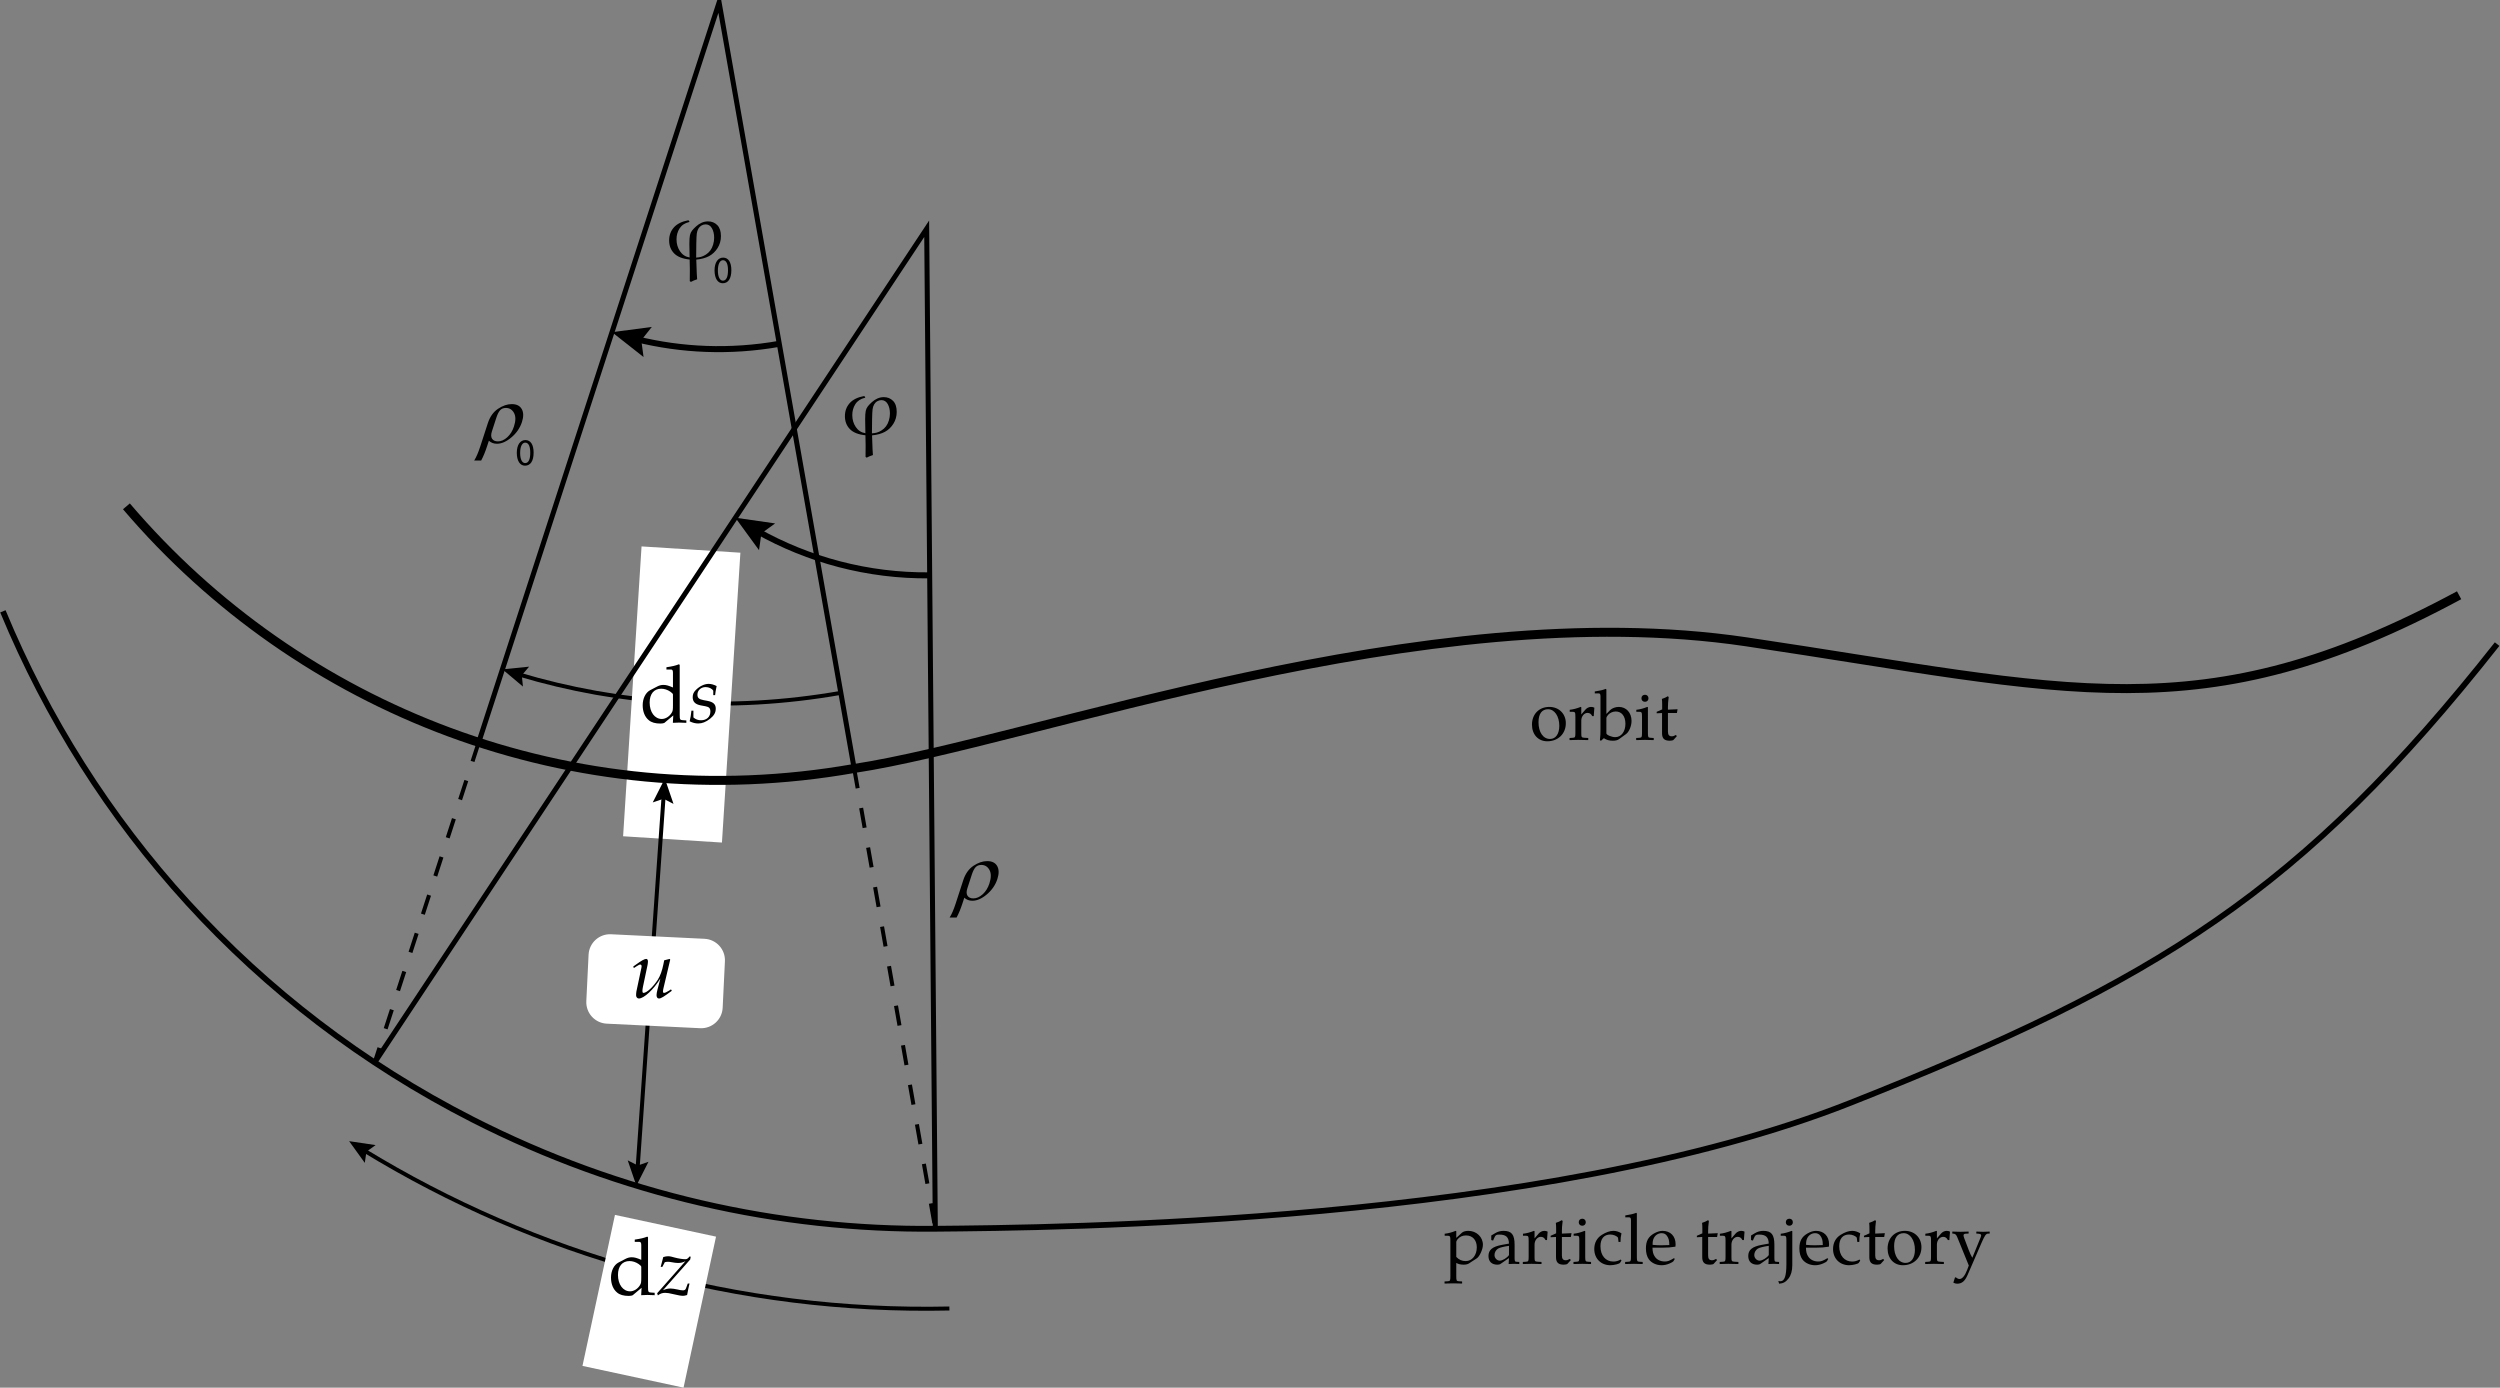 <?xml version="1.0" encoding="UTF-8"?>
<svg xmlns="http://www.w3.org/2000/svg" xmlns:xlink="http://www.w3.org/1999/xlink" width="1245.238pt" height="691.18pt" viewBox="0 0 1245.238 691.18" version="1.1">
<rect x="0" y="0" width="1245.238" height="691.18" fill="#808080" stroke="none"/>
<defs>
<g>
<symbol overflow="visible" id="glyph0-0">
<path style="stroke:none;" d=""/>
</symbol>
<symbol overflow="visible" id="glyph0-1">
<path style="stroke:none;" d="M 19.391 -9.484 C 19.391 -13.375 16.172 -16.422 12.109 -16.422 C 10.812 -16.422 9.562 -16.062 9 -15.547 L 6.125 -12.922 L 6.125 -16.281 L 5.812 -16.422 C 4.031 -15.688 2.203 -15.188 0.344 -14.984 L 0.344 -14 L 1.641 -14 C 3.047 -14 3.188 -13.75 3.188 -11.438 L 3.188 6.156 C 3.188 8.359 3.078 8.609 1.891 8.688 L 0.281 8.781 L 0.281 9.828 C 1.75 9.766 3.188 9.734 4.656 9.734 C 6.125 9.734 7.562 9.766 9.031 9.828 L 9.031 8.781 L 7.422 8.688 C 6.234 8.609 6.125 8.359 6.125 6.156 L 6.125 -0.453 C 7.172 0.172 8.297 0.422 9.875 0.422 C 10.891 0.422 11.797 0.203 12.359 -0.141 L 16.344 -2.734 C 17.75 -3.641 19.391 -7.25 19.391 -9.484 Z M 16.344 -8.188 C 16.344 -4.266 14 -1.359 10.844 -1.359 C 8.922 -1.359 7.484 -2 6.125 -3.438 L 6.125 -10.703 C 6.125 -11.203 6.297 -11.578 6.75 -12.188 C 7.766 -13.469 9.203 -14.141 10.953 -14.141 C 14.25 -14.141 16.344 -11.828 16.344 -8.188 Z M 16.344 -8.188 "/>
</symbol>
<symbol overflow="visible" id="glyph0-2">
<path style="stroke:none;" d="M 16.484 0.109 L 16.484 -0.938 L 15.125 -1.016 C 14.281 -1.047 14.141 -1.328 14.141 -3.047 L 14.141 -9.453 C 14.141 -14.562 12.672 -16.422 8.609 -16.422 C 7.109 -16.422 5.703 -16.031 4.375 -15.219 L 2.516 -14.109 L 2.516 -11.828 L 3.438 -11.578 L 3.891 -12.672 C 4.578 -14.312 4.969 -14.562 6.578 -14.562 C 9.875 -14.562 11.234 -13.266 11.344 -10.078 L 7.875 -9.453 C 3.109 -8.578 1.125 -6.938 1.125 -3.891 C 1.125 -1.156 2.766 0.422 5.531 0.422 C 6.156 0.422 6.75 0.312 7 0.141 L 11.344 -2.875 L 11.172 0.109 C 12.078 0.031 12.984 0 13.891 0 C 14.766 0 15.609 0.031 16.484 0.109 Z M 11.344 -4.344 C 10.328 -2.906 8.125 -1.578 6.75 -1.578 C 5.359 -1.578 4.125 -2.875 4.125 -4.375 C 4.125 -5.672 4.828 -6.891 5.875 -7.562 C 6.75 -8.078 8.688 -8.578 11.344 -8.953 Z M 11.344 -4.344 "/>
</symbol>
<symbol overflow="visible" id="glyph0-3">
<path style="stroke:none;" d="M 13.094 -16.031 C 12.703 -16.281 12.078 -16.422 11.438 -16.422 C 10.391 -16.422 9.281 -15.859 8.547 -14.984 L 6.578 -12.672 L 6.578 -16.281 L 6.266 -16.422 C 4.484 -15.688 2.656 -15.188 0.812 -14.984 L 0.812 -14 L 2.094 -14 C 3.5 -14 3.641 -13.75 3.641 -11.438 L 3.641 -3.562 C 3.641 -1.359 3.531 -1.125 2.344 -1.047 L 0.734 -0.938 L 0.734 0.109 C 2.172 0.031 3.609 0 5.047 0 C 6.719 0 8.359 0.031 10.047 0.109 L 10.047 -0.938 L 8.219 -1.047 C 6.656 -1.156 6.578 -1.266 6.578 -3.562 L 6.578 -9.594 C 6.578 -11.688 7.984 -13.438 9.688 -13.438 C 10.75 -13.438 11.484 -12.953 12.047 -11.828 L 12.781 -11.828 Z M 13.094 -16.031 "/>
</symbol>
<symbol overflow="visible" id="glyph0-4">
<path style="stroke:none;" d="M 11.172 -15.266 L 6.375 -15.047 L 6.375 -16.375 C 6.375 -17.844 6.469 -19.109 6.75 -21.344 L 6.328 -21.734 C 5.5 -21.203 4.438 -20.75 3.359 -20.406 C 3.469 -19.359 3.5 -18.688 3.5 -17.641 L 3.5 -15.188 L 0.766 -13.969 L 0.766 -13.234 L 3.438 -13.375 L 3.438 -3.297 C 3.438 -0.703 4.578 0.422 7.281 0.422 C 8.078 0.422 8.922 0.25 9.141 0 L 10.812 -1.859 L 10.359 -2.453 C 9.484 -1.953 8.953 -1.781 8.297 -1.781 C 6.938 -1.781 6.375 -2.484 6.375 -4.203 L 6.375 -13.375 L 10.844 -13.375 Z M 11.172 -15.266 "/>
</symbol>
<symbol overflow="visible" id="glyph0-5">
<path style="stroke:none;" d="M 9.484 0.109 L 9.484 -0.938 L 7.875 -1.047 C 6.688 -1.125 6.578 -1.359 6.578 -3.562 L 6.578 -16.281 L 6.266 -16.422 C 4.484 -15.688 2.656 -15.188 0.812 -14.984 L 0.812 -14 L 2.094 -14 C 3.5 -14 3.641 -13.75 3.641 -11.438 L 3.641 -3.562 C 3.641 -1.359 3.531 -1.125 2.344 -1.047 L 0.734 -0.938 L 0.734 0.109 C 2.203 0.031 3.641 0 5.109 0 C 6.578 0 8.016 0.031 9.484 0.109 Z M 6.859 -20.719 C 6.859 -21.734 6.156 -22.469 5.141 -22.469 C 4.062 -22.469 3.359 -21.766 3.359 -20.719 C 3.359 -19.672 4.062 -18.969 5.109 -18.969 C 6.156 -18.969 6.859 -19.672 6.859 -20.719 Z M 6.859 -20.719 "/>
</symbol>
<symbol overflow="visible" id="glyph0-6">
<path style="stroke:none;" d="M 14.453 -1.609 L 14.109 -2.141 C 12.812 -1.438 11.688 -1.125 10.438 -1.125 C 6.547 -1.125 3.984 -4.125 3.984 -8.75 C 3.984 -12.5 5.734 -14.594 8.891 -14.594 C 10.438 -14.594 12.109 -13.891 12.734 -13.016 L 12.984 -10.891 L 13.969 -10.891 C 13.969 -12.5 14.141 -13.938 14.453 -15.188 C 13.062 -16.031 11.828 -16.422 10.391 -16.422 C 8.719 -16.422 6.75 -15.75 4.656 -14.422 C 2.203 -12.875 0.906 -10.438 0.906 -7.344 C 0.906 -2.625 4.234 0.703 8.922 0.703 C 10.75 0.703 13.375 0.031 13.719 -0.484 Z M 14.453 -1.609 "/>
</symbol>
<symbol overflow="visible" id="glyph0-7">
<path style="stroke:none;" d="M 9.484 0.109 L 9.484 -0.938 L 7.875 -1.047 C 6.688 -1.125 6.578 -1.359 6.578 -3.562 L 6.578 -25.125 L 6.266 -25.406 C 4.719 -24.812 3.562 -24.531 0.812 -24.109 L 0.812 -23.141 L 2.766 -23.141 C 3.391 -23.141 3.641 -22.75 3.641 -21.703 L 3.641 -3.562 C 3.641 -1.359 3.531 -1.125 2.344 -1.047 L 0.734 -0.938 L 0.734 0.109 C 2.203 0.031 3.641 0 5.109 0 C 6.578 0 8.016 0.031 9.484 0.109 Z M 9.484 0.109 "/>
</symbol>
<symbol overflow="visible" id="glyph0-8">
<path style="stroke:none;" d="M 15.688 -9.766 C 15.688 -13.797 13.094 -16.422 9.172 -16.422 C 7.875 -16.422 6.375 -15.953 4.938 -15.125 C 2.062 -13.469 0.906 -11.312 0.906 -7.672 C 0.906 -5.453 1.406 -3.562 2.375 -2.234 C 3.75 -0.391 6.125 0.703 8.75 0.703 C 10.047 0.703 11.344 0.422 12.781 -0.203 C 13.719 -0.594 14.453 -1.047 14.594 -1.266 L 15.297 -2.453 L 14.844 -2.797 C 12.594 -1.469 11.797 -1.156 10.297 -1.156 C 8.016 -1.156 6.125 -2.172 5.141 -3.891 C 4.484 -5.047 4.234 -6.016 4.172 -8.047 L 9.281 -8.047 C 11.688 -8.047 13.188 -8.156 15.609 -8.547 C 15.641 -9.031 15.688 -9.344 15.688 -9.766 Z M 12.562 -9.344 L 8.641 -9.234 C 7.031 -9.234 6.125 -9.281 4.234 -9.453 C 4.234 -11.094 4.375 -11.859 4.828 -12.781 C 5.562 -14.312 7.062 -15.266 8.75 -15.266 C 9.906 -15.266 10.812 -14.812 11.438 -13.859 C 12.219 -12.703 12.562 -11.688 12.562 -9.344 Z M 12.562 -9.344 "/>
</symbol>
<symbol overflow="visible" id="glyph0-9">
<path style="stroke:none;" d=""/>
</symbol>
<symbol overflow="visible" id="glyph0-10">
<path style="stroke:none;" d="M 5.562 0.672 L 5.562 -16.281 L 5.25 -16.422 C 3.469 -15.688 1.641 -15.188 -0.203 -14.984 L -0.203 -14 L 1.078 -14 C 2.484 -14 2.625 -13.75 2.625 -11.438 L 2.625 0.25 C 2.625 6.062 1.688 8.688 -0.344 8.688 C -0.625 8.688 -1.078 8.641 -1.406 8.578 L -0.984 9.906 C 1.047 9.766 2.375 9.031 3.703 7.281 C 4.938 5.672 5.562 3.438 5.562 0.672 Z M 5.844 -20.719 C 5.844 -21.734 5.141 -22.469 4.125 -22.469 C 3.047 -22.469 2.344 -21.766 2.344 -20.719 C 2.344 -19.672 3.047 -18.969 4.094 -18.969 C 5.141 -18.969 5.844 -19.672 5.844 -20.719 Z M 5.844 -20.719 "/>
</symbol>
<symbol overflow="visible" id="glyph0-11">
<path style="stroke:none;" d="M 17.984 -8.297 C 17.984 -13.016 14.562 -16.422 9.766 -16.422 C 4.656 -16.422 1.125 -12.812 1.125 -7.594 C 1.125 -2.656 4.234 0.703 8.75 0.703 C 14.141 0.703 17.984 -3.047 17.984 -8.297 Z M 14.734 -7 C 14.734 -2.969 12.953 -0.453 10.109 -0.453 C 6.688 -0.453 4.375 -3.812 4.375 -8.781 C 4.375 -12.984 6.062 -15.266 9.141 -15.266 C 12.359 -15.266 14.734 -11.766 14.734 -7 Z M 14.734 -7 "/>
</symbol>
<symbol overflow="visible" id="glyph0-12">
<path style="stroke:none;" d="M 19.047 -15.078 L 19.047 -16.062 C 17.922 -16 16.828 -15.953 15.719 -15.953 C 14.594 -15.953 13.516 -16 12.391 -16.062 L 12.391 -15.078 L 13.297 -15.016 C 14.766 -14.906 15.078 -14.484 14.562 -13.234 L 10.391 -3.016 C 9.625 -4.344 9.281 -5.141 8.609 -6.859 L 6.375 -12.734 C 5.781 -14.281 5.844 -14.938 7.203 -15.016 L 8.547 -15.078 L 8.547 -16.062 C 7.172 -16 5.844 -15.953 4.484 -15.953 C 3.109 -15.953 1.781 -16 0.422 -16.062 L 0.422 -15.078 L 1.047 -15.016 C 1.922 -14.906 2.375 -14.531 2.875 -13.297 L 8.641 0.844 L 7.844 2.969 C 6.719 5.922 5.359 7.562 4.031 7.562 C 3.469 7.562 2.828 7.281 2.234 6.75 L 1.781 6.75 L 0.938 9.375 C 1.609 9.734 2.172 9.906 2.828 9.906 C 5.188 9.906 6.688 8.641 8.016 5.594 L 15.125 -10.781 C 16.516 -13.969 17.188 -14.938 18.062 -15.016 Z M 19.047 -15.078 "/>
</symbol>
<symbol overflow="visible" id="glyph1-0">
<path style="stroke:none;" d=""/>
</symbol>
<symbol overflow="visible" id="glyph1-1">
<path style="stroke:none;" d="M 17.984 -8.297 C 17.984 -13.016 14.562 -16.422 9.766 -16.422 C 4.656 -16.422 1.125 -12.812 1.125 -7.594 C 1.125 -2.656 4.234 0.703 8.75 0.703 C 14.141 0.703 17.984 -3.047 17.984 -8.297 Z M 14.734 -7 C 14.734 -2.969 12.953 -0.453 10.109 -0.453 C 6.688 -0.453 4.375 -3.812 4.375 -8.781 C 4.375 -12.984 6.062 -15.266 9.141 -15.266 C 12.359 -15.266 14.734 -11.766 14.734 -7 Z M 14.734 -7 "/>
</symbol>
<symbol overflow="visible" id="glyph1-2">
<path style="stroke:none;" d="M 13.094 -16.031 C 12.703 -16.281 12.078 -16.422 11.438 -16.422 C 10.391 -16.422 9.281 -15.859 8.547 -14.984 L 6.578 -12.672 L 6.578 -16.281 L 6.266 -16.422 C 4.484 -15.688 2.656 -15.188 0.812 -14.984 L 0.812 -14 L 2.094 -14 C 3.5 -14 3.641 -13.75 3.641 -11.438 L 3.641 -3.562 C 3.641 -1.359 3.531 -1.125 2.344 -1.047 L 0.734 -0.938 L 0.734 0.109 C 2.172 0.031 3.609 0 5.047 0 C 6.719 0 8.359 0.031 10.047 0.109 L 10.047 -0.938 L 8.219 -1.047 C 6.656 -1.156 6.578 -1.266 6.578 -3.562 L 6.578 -9.594 C 6.578 -11.688 7.984 -13.438 9.688 -13.438 C 10.75 -13.438 11.484 -12.953 12.047 -11.828 L 12.781 -11.828 Z M 13.094 -16.031 "/>
</symbol>
<symbol overflow="visible" id="glyph1-3">
<path style="stroke:none;" d="M 17.781 -9.453 C 17.781 -13.516 15.156 -16.422 11.438 -16.422 C 9.797 -16.422 8.078 -15.781 7.172 -14.875 L 5.25 -12.922 L 5.25 -25.125 L 4.938 -25.406 C 3.391 -24.812 2.234 -24.531 -0.531 -24.109 L -0.531 -23.141 L 1.438 -23.141 C 2.062 -23.141 2.312 -22.75 2.312 -21.703 L 2.312 -5.359 C 2.312 -3.188 2.281 -2.234 2.031 0.203 L 2.594 0.422 L 3.984 -0.844 C 5.391 0.062 6.656 0.422 8.5 0.422 C 9.875 0.422 10.781 0.172 11.516 -0.344 L 15.016 -2.875 C 16.562 -3.984 17.781 -6.891 17.781 -9.453 Z M 14.734 -8.016 C 14.734 -4.094 12.641 -1.359 9.656 -1.359 C 7.844 -1.359 5.25 -2.484 5.25 -3.25 L 5.25 -10.781 C 5.25 -11.266 5.594 -11.906 6.156 -12.531 C 7.141 -13.547 8.5 -14.141 9.938 -14.141 C 12.875 -14.141 14.734 -11.766 14.734 -8.016 Z M 14.734 -8.016 "/>
</symbol>
<symbol overflow="visible" id="glyph1-4">
<path style="stroke:none;" d="M 9.484 0.109 L 9.484 -0.938 L 7.875 -1.047 C 6.688 -1.125 6.578 -1.359 6.578 -3.562 L 6.578 -16.281 L 6.266 -16.422 C 4.484 -15.688 2.656 -15.188 0.812 -14.984 L 0.812 -14 L 2.094 -14 C 3.5 -14 3.641 -13.75 3.641 -11.438 L 3.641 -3.562 C 3.641 -1.359 3.531 -1.125 2.344 -1.047 L 0.734 -0.938 L 0.734 0.109 C 2.203 0.031 3.641 0 5.109 0 C 6.578 0 8.016 0.031 9.484 0.109 Z M 6.859 -20.719 C 6.859 -21.734 6.156 -22.469 5.141 -22.469 C 4.062 -22.469 3.359 -21.766 3.359 -20.719 C 3.359 -19.672 4.062 -18.969 5.109 -18.969 C 6.156 -18.969 6.859 -19.672 6.859 -20.719 Z M 6.859 -20.719 "/>
</symbol>
<symbol overflow="visible" id="glyph1-5">
<path style="stroke:none;" d="M 11.172 -15.266 L 6.375 -15.047 L 6.375 -16.375 C 6.375 -17.844 6.469 -19.109 6.75 -21.344 L 6.328 -21.734 C 5.5 -21.203 4.438 -20.75 3.359 -20.406 C 3.469 -19.359 3.5 -18.688 3.5 -17.641 L 3.5 -15.188 L 0.766 -13.969 L 0.766 -13.234 L 3.438 -13.375 L 3.438 -3.297 C 3.438 -0.703 4.578 0.422 7.281 0.422 C 8.078 0.422 8.922 0.25 9.141 0 L 10.812 -1.859 L 10.359 -2.453 C 9.484 -1.953 8.953 -1.781 8.297 -1.781 C 6.938 -1.781 6.375 -2.484 6.375 -4.203 L 6.375 -13.375 L 10.844 -13.375 Z M 11.172 -15.266 "/>
</symbol>
<symbol overflow="visible" id="glyph2-0">
<path style="stroke:none;" d=""/>
</symbol>
<symbol overflow="visible" id="glyph2-1">
<path style="stroke:none;" d="M 23.156 0.125 L 23.156 -1.078 L 21.312 -1.203 C 19.953 -1.281 19.844 -1.562 19.844 -4.078 L 19.844 -28.719 L 19.484 -29.047 C 17.719 -28.359 16.406 -28.047 13.234 -27.562 L 13.234 -26.438 L 15.484 -26.438 C 16.203 -26.438 16.484 -26 16.484 -24.797 L 16.484 -17.484 C 14.234 -18.438 13.125 -18.766 11.719 -18.766 C 10.641 -18.766 9.688 -18.516 8.688 -18 L 5.156 -16.156 C 2.875 -14.953 1.406 -12.047 1.406 -8.641 C 1.406 -5.438 2.484 -2.797 4.438 -1.203 C 5.797 -0.047 7.688 0.484 10.281 0.484 C 11.078 0.484 12 0.312 12.203 0.156 L 16.641 -3.562 L 16.438 0.125 C 17.484 0.047 18.484 0 19.516 0 C 20.719 0 21.953 0.047 23.156 0.125 Z M 16.484 -8.844 C 16.484 -6.234 16.406 -5.844 15.875 -4.922 C 14.766 -3.047 12.797 -1.797 10.922 -1.797 C 7.406 -1.797 4.875 -5.203 4.875 -9.953 C 4.875 -14.312 7.047 -16.875 10.641 -16.875 C 12.156 -16.875 13.766 -16.359 15.156 -15.406 C 16 -14.844 16.484 -14.312 16.484 -14 Z M 16.484 -8.844 "/>
</symbol>
<symbol overflow="visible" id="glyph3-0">
<path style="stroke:none;" d=""/>
</symbol>
<symbol overflow="visible" id="glyph3-1">
<path style="stroke:none;" d="M 16.078 -5.688 L 15.203 -5.688 L 14.312 -3.281 C 14.047 -2.562 13.594 -2.281 12.766 -2.281 C 11.875 -2.281 10.953 -2.516 10.078 -2.719 C 8.766 -3 7.406 -3.203 6.641 -3.203 C 5.359 -3.203 4.281 -2.953 2.844 -2.359 L 16.406 -17.641 L 16.641 -18.922 L 16.281 -19.281 L 15.359 -18.359 C 14.953 -17.953 14.562 -17.797 14 -17.797 C 12.641 -17.797 10.562 -18.125 8.641 -18.641 C 7.594 -18.922 6.516 -19.281 5.438 -19.281 C 4.766 -19.281 3.953 -19.156 3 -18.875 L 1.719 -14 L 2.562 -14 L 3.766 -16.312 C 4.438 -16.484 4.797 -16.516 5.312 -16.516 C 5.875 -16.516 6.312 -16.484 7.125 -16.312 C 8.484 -16.047 9.516 -15.922 10.359 -15.922 C 11.797 -15.922 12.766 -16.156 14.078 -16.844 L -0.047 -0.844 L 0.312 0.234 C 1.484 -0.688 2.562 -1.047 3.953 -1.047 C 4.953 -1.047 6.078 -0.875 8.156 -0.359 C 10.562 0.203 11.797 0.438 12.875 0.438 C 13.359 0.438 13.719 0.359 14.875 0.047 C 15.312 -2.438 15.641 -3.797 16.078 -5.688 Z M 16.078 -5.688 "/>
</symbol>
<symbol overflow="visible" id="glyph3-2">
<path style="stroke:none;" d="M 13.359 -6.953 C 13.359 -9.125 12.125 -10.281 9.125 -10.844 L 7.406 -11.156 C 5 -11.594 4.234 -12.281 4.234 -13.922 C 4.234 -16.047 6 -17.688 8.312 -17.688 C 9.953 -17.688 11.484 -16.953 12.125 -15.875 L 12.125 -13.688 L 13.047 -13.688 C 13.203 -15.078 13.359 -16.156 13.797 -18.203 C 12.234 -18.953 11.125 -19.281 9.797 -19.281 C 7.719 -19.281 5.281 -18.125 3.359 -16.156 C 2.312 -15.078 1.875 -14.078 1.875 -12.641 C 1.875 -10.406 3.125 -9.125 5.766 -8.594 L 8.281 -8.125 C 10.047 -7.797 10.688 -7.125 10.688 -5.516 C 10.688 -2.875 8.844 -1.156 6 -1.156 C 4.562 -1.156 3.359 -1.594 2.234 -2.562 L 2.234 -5.922 L 1.234 -5.922 C 1.047 -3.875 0.797 -2.484 0.359 -0.641 C 1.875 0.125 3.234 0.438 4.641 0.438 C 6.594 0.438 8.438 -0.281 10.484 -1.875 C 12.516 -3.484 13.359 -4.953 13.359 -6.953 Z M 13.359 -6.953 "/>
</symbol>
<symbol overflow="visible" id="glyph4-0">
<path style="stroke:none;" d=""/>
</symbol>
<symbol overflow="visible" id="glyph4-1">
<path style="stroke:none;" d="M 20.484 -3.406 L 20.078 -4.125 L 19.047 -3.438 C 18.047 -2.797 17.078 -2.359 16.594 -2.359 C 16.281 -2.359 16.078 -2.641 16.078 -3.047 C 16.078 -3.562 16.203 -4.156 16.312 -4.641 L 19.688 -18.922 L 19.406 -19.281 L 16.688 -18.594 L 16.281 -16.562 C 15.688 -13.516 14.719 -10.844 13.562 -9 C 11.203 -5.312 8 -2.359 6.359 -2.359 C 6 -2.359 5.844 -2.719 5.844 -3.406 C 5.844 -4 5.922 -4.438 6.125 -5.484 L 8.406 -16.312 C 8.516 -16.953 8.594 -17.516 8.594 -18.047 C 8.594 -18.797 8.281 -19.281 7.719 -19.281 C 6.875 -19.281 5.406 -18.484 2.406 -16.312 L 1.281 -15.516 L 1.562 -14.719 L 2.844 -15.562 C 4 -16.312 4.406 -16.484 4.766 -16.484 C 5.156 -16.484 5.438 -16.125 5.438 -15.688 C 5.438 -15.484 5.406 -15.156 5.359 -14.953 L 2.844 -3.078 C 2.766 -2.688 2.688 -1.797 2.688 -1.156 C 2.688 -0.281 3.281 0.438 4.078 0.438 C 6.594 0.438 11.438 -4.047 14.797 -9.562 L 13.312 -3.875 C 13.047 -2.875 12.875 -1.875 12.875 -1.234 C 12.875 -0.234 13.312 0.438 14.078 0.438 C 15.125 0.438 16.594 -0.516 20.484 -3.406 Z M 20.484 -3.406 "/>
</symbol>
</g>
<clipPath id="clip1">
  <path d="M 290 605 L 357 605 L 357 691.18 L 290 691.18 Z M 290 605 "/>
</clipPath>
<clipPath id="clip2">
  <path d="M 37 226 L 1245.238 226 L 1245.238 415 L 37 415 Z M 37 226 "/>
</clipPath>
<clipPath id="clip3">
  <path d="M 0 263 L 1245.238 263 L 1245.238 653 L 0 653 Z M 0 263 "/>
</clipPath>
</defs>
<g id="surface1">
<path style="fill:none;stroke-width:2;stroke-linecap:butt;stroke-linejoin:miter;stroke:rgb(0%,0%,0%);stroke-opacity:1;stroke-miterlimit:10;" d="M 180.988 572.82 C 266.832 625.355 367.609 654.102 472.887 651.758 "/>
<path style=" stroke:none;fill-rule:nonzero;fill:rgb(0%,0%,0%);fill-opacity:1;" d="M 181.699 579.223 L 182.516 573.648 L 187.09 570.367 L 173.898 568.406 Z M 181.699 579.223 "/>
<path style="fill:none;stroke-width:2;stroke-linecap:butt;stroke-linejoin:miter;stroke:rgb(0%,0%,0%);stroke-opacity:1;stroke-miterlimit:10;" d="M 418.816 345.105 C 363.391 354.879 308.719 351 258.242 335.883 "/>
<path style=" stroke:none;fill-rule:nonzero;fill:rgb(0%,0%,0%);fill-opacity:1;" d="M 263.539 332.066 L 259.902 336.367 L 260.477 341.973 L 250.266 333.387 Z M 263.539 332.066 "/>
<g clip-path="url(#clip1)" clip-rule="nonzero">
<path style=" stroke:none;fill-rule:nonzero;fill:rgb(100%,100%,100%);fill-opacity:1;" d="M 290.125 680.352 L 306.309 605.137 L 356.652 615.969 L 340.469 691.18 Z M 290.125 680.352 "/>
</g>
<path style="fill:none;stroke-width:3;stroke-linecap:butt;stroke-linejoin:miter;stroke:rgb(0%,0%,0%);stroke-opacity:1;stroke-miterlimit:10;" d="M 388.16 171.254 C 363.703 175.566 339.539 174.5 316.887 168.906 "/>
<path style=" stroke:none;fill-rule:nonzero;fill:rgb(0%,0%,0%);fill-opacity:1;" d="M 324.664 162.836 L 319.422 169.465 L 320.551 177.836 L 304.828 165.461 Z M 324.664 162.836 "/>
<path style="fill:none;stroke-width:3;stroke-linecap:butt;stroke-linejoin:miter;stroke:rgb(0%,0%,0%);stroke-opacity:1;stroke-miterlimit:10;" d="M 463.066 286.578 C 432.25 286.883 402.703 278.895 376.973 264.41 "/>
<path style=" stroke:none;fill-rule:nonzero;fill:rgb(0%,0%,0%);fill-opacity:1;" d="M 386.086 260.711 L 379.246 265.672 L 378.066 274.039 L 366.281 257.871 Z M 386.086 260.711 "/>
<path style=" stroke:none;fill-rule:nonzero;fill:rgb(100%,100%,100%);fill-opacity:1;" d="M 310.367 416.539 L 319.555 272.164 L 368.785 275.297 L 359.598 419.672 Z M 310.367 416.539 "/>
<path style="fill:none;stroke-width:2.5;stroke-linecap:butt;stroke-linejoin:miter;stroke:rgb(0%,0%,0%);stroke-opacity:1;stroke-miterlimit:10;" d="M 186.645 529.199 L 461.578 113.934 L 465.879 612.012 "/>
<path style="fill:none;stroke-width:2.5;stroke-linecap:butt;stroke-linejoin:miter;stroke:rgb(0%,0%,0%);stroke-opacity:1;stroke-miterlimit:10;" d="M 238.449 369.758 L 358.184 1.25 L 425.457 382.77 "/>
<path style="fill:none;stroke-width:2;stroke-linecap:butt;stroke-linejoin:miter;stroke:rgb(0%,0%,0%);stroke-opacity:1;stroke-miterlimit:10;" d="M 330.574 396.129 L 317.559 582.246 "/>
<path style=" stroke:none;fill-rule:nonzero;fill:rgb(0%,0%,0%);fill-opacity:1;" d="M 325.125 399.691 L 330.453 397.855 L 335.469 400.414 L 331.156 387.793 Z M 325.125 399.691 "/>
<path style=" stroke:none;fill-rule:nonzero;fill:rgb(0%,0%,0%);fill-opacity:1;" d="M 312.66 577.961 L 317.68 580.52 L 323.004 578.684 L 316.977 590.582 Z M 312.66 577.961 "/>
<path style=" stroke:none;fill-rule:nonzero;fill:rgb(100%,100%,100%);fill-opacity:1;" d="M 304.383 465.352 L 350.906 467.609 C 356.812 467.898 361.367 472.918 361.078 478.824 L 359.957 501.965 C 359.672 507.871 354.648 512.43 348.742 512.141 L 302.219 509.883 C 296.312 509.594 291.758 504.574 292.043 498.668 L 293.168 475.527 C 293.453 469.621 298.477 465.062 304.383 465.352 "/>
<path style="fill:none;stroke-width:2;stroke-linecap:butt;stroke-linejoin:miter;stroke:rgb(0%,0%,0%);stroke-opacity:1;stroke-dasharray:10,10;stroke-miterlimit:10;" d="M 425.457 382.77 L 465.879 612.012 "/>
<path style="fill:none;stroke-width:2;stroke-linecap:butt;stroke-linejoin:miter;stroke:rgb(0%,0%,0%);stroke-opacity:1;stroke-dasharray:10,10;stroke-miterlimit:10;" d="M 238.449 369.758 L 186.645 529.199 "/>
<g style="fill:rgb(0%,0%,0%);fill-opacity:1;">
  <use xlink:href="#glyph0-1" x="719.24" y="629.503"/>
  <use xlink:href="#glyph0-2" x="740.275" y="629.503"/>
  <use xlink:href="#glyph0-3" x="757.775" y="629.503"/>
  <use xlink:href="#glyph0-4" x="771.6" y="629.503"/>
  <use xlink:href="#glyph0-5" x="783.01" y="629.503"/>
  <use xlink:href="#glyph0-6" x="793.195" y="629.503"/>
  <use xlink:href="#glyph0-7" x="808.735" y="629.503"/>
  <use xlink:href="#glyph0-8" x="818.92" y="629.503"/>
  <use xlink:href="#glyph0-9" x="835.685" y="629.503"/>
  <use xlink:href="#glyph0-4" x="844.435" y="629.503"/>
  <use xlink:href="#glyph0-3" x="855.845" y="629.503"/>
  <use xlink:href="#glyph0-2" x="869.67" y="629.503"/>
  <use xlink:href="#glyph0-10" x="887.17" y="629.503"/>
  <use xlink:href="#glyph0-8" x="895.36" y="629.503"/>
  <use xlink:href="#glyph0-6" x="912.125" y="629.503"/>
  <use xlink:href="#glyph0-4" x="927.665" y="629.503"/>
  <use xlink:href="#glyph0-11" x="939.075" y="629.503"/>
  <use xlink:href="#glyph0-3" x="958.185" y="629.503"/>
  <use xlink:href="#glyph0-12" x="972.01" y="629.503"/>
</g>
<g style="fill:rgb(0%,0%,0%);fill-opacity:1;">
  <use xlink:href="#glyph1-1" x="761.945" y="368.531"/>
  <use xlink:href="#glyph1-2" x="781.055" y="368.531"/>
  <use xlink:href="#glyph1-3" x="794.88" y="368.531"/>
  <use xlink:href="#glyph1-4" x="814.235" y="368.531"/>
  <use xlink:href="#glyph1-5" x="824.42" y="368.531"/>
</g>
<g style="fill:rgb(0%,0%,0%);fill-opacity:1;">
  <use xlink:href="#glyph2-1" x="302.931" y="645.005"/>
</g>
<g style="fill:rgb(0%,0%,0%);fill-opacity:1;">
  <use xlink:href="#glyph3-1" x="327.371" y="645.005"/>
</g>
<g style="fill:rgb(0%,0%,0%);fill-opacity:1;">
  <use xlink:href="#glyph2-1" x="318.713" y="359.916"/>
</g>
<g style="fill:rgb(0%,0%,0%);fill-opacity:1;">
  <use xlink:href="#glyph3-2" x="343.153" y="359.916"/>
</g>
<path style=" stroke:none;fill-rule:nonzero;fill:rgb(0%,0%,0%);fill-opacity:1;" d="M 481.848 442.438 C 481.312 444.078 481.34 445.328 481.93 446.191 C 482.52 447.051 483.484 447.484 484.824 447.484 C 486.414 447.484 487.961 446.801 489.469 445.438 C 490.977 444.074 492.094 442.273 492.82 440.035 C 493.742 437.203 493.746 434.957 492.832 433.301 C 491.918 431.648 490.57 430.82 488.797 430.82 C 487.59 430.82 486.637 431.195 485.938 431.949 C 485.238 432.703 484.613 433.926 484.062 435.621 Z M 476.484 457.004 L 473.004 457.004 C 474.012 455.445 475.031 453.086 476.059 449.926 L 479.785 438.449 C 480.84 435.207 482.535 432.809 484.871 431.246 C 487.211 429.688 489.484 428.91 491.695 428.91 C 494.098 428.91 495.762 429.73 496.691 431.379 C 497.621 433.027 497.652 435.188 496.781 437.859 C 495.836 440.777 494.105 443.305 491.59 445.449 C 489.078 447.59 486.652 448.664 484.32 448.664 C 482.746 448.664 481.41 448.16 480.312 447.156 L 479.445 449.824 C 478.527 452.656 477.539 455.051 476.484 457.004 "/>
<path style=" stroke:none;fill-rule:nonzero;fill:rgb(0%,0%,0%);fill-opacity:1;" d="M 245.035 214.809 C 244.504 216.449 244.531 217.703 245.117 218.562 C 245.707 219.426 246.672 219.855 248.016 219.855 C 249.602 219.855 251.148 219.176 252.656 217.812 C 254.164 216.449 255.281 214.648 256.008 212.41 C 256.93 209.574 256.934 207.328 256.02 205.676 C 255.105 204.02 253.762 203.191 251.984 203.191 C 250.777 203.191 249.824 203.57 249.125 204.32 C 248.426 205.074 247.801 206.301 247.25 207.992 Z M 239.672 229.379 L 236.191 229.379 C 237.203 227.816 238.219 225.457 239.246 222.297 L 242.977 210.82 C 244.027 207.582 245.723 205.18 248.062 203.621 C 250.398 202.059 252.676 201.281 254.883 201.281 C 257.285 201.281 258.949 202.105 259.879 203.754 C 260.809 205.398 260.84 207.559 259.973 210.23 C 259.023 213.148 257.293 215.68 254.777 217.82 C 252.266 219.965 249.844 221.035 247.508 221.035 C 245.938 221.035 244.602 220.535 243.504 219.531 L 242.637 222.195 C 241.715 225.031 240.727 227.426 239.672 229.379 "/>
<path style=" stroke:none;fill-rule:nonzero;fill:rgb(0%,0%,0%);fill-opacity:1;" d="M 259.082 225.625 C 259.082 228.836 260.07 230.664 261.59 230.664 C 263.301 230.664 264.121 228.668 264.121 225.512 C 264.121 222.469 263.34 220.473 261.609 220.473 C 260.145 220.473 259.082 222.262 259.082 225.625 M 265.793 225.434 C 265.793 229.637 264.234 231.953 261.496 231.953 C 259.082 231.953 257.449 229.691 257.41 225.605 C 257.41 221.465 259.195 219.184 261.707 219.184 C 264.309 219.184 265.793 221.5 265.793 225.434 "/>
<path style=" stroke:none;fill-rule:nonzero;fill:rgb(0%,0%,0%);fill-opacity:1;" d="M 346.754 128.309 C 347.629 128.258 348.441 128.133 349.18 127.938 C 349.922 127.738 350.723 127.367 351.59 126.816 C 352.453 126.266 353.184 125.59 353.777 124.793 C 354.375 123.992 354.848 123.027 355.191 121.891 C 355.543 120.762 355.715 119.605 355.715 118.426 C 355.715 116.566 355.352 114.988 354.613 113.699 C 353.879 112.406 352.836 111.762 351.473 111.762 C 350.734 111.762 350.043 111.953 349.398 112.332 C 348.746 112.715 348.227 113.246 347.836 113.926 C 347.441 114.605 347.188 115.418 347.066 116.363 C 346.949 117.305 346.871 118.887 346.832 121.098 Z M 344.141 140.418 L 343.57 140.023 L 343.609 134.266 C 343.609 132.902 343.578 131.238 343.512 129.273 C 340.004 128.918 337.418 127.895 335.77 126.199 C 334.117 124.5 333.293 122.355 333.293 119.762 C 333.293 117.219 334.074 115.062 335.645 113.285 C 337.207 111.512 339.629 110.316 342.902 109.699 L 343.434 110.367 L 343.297 110.586 C 341.121 111.094 339.523 112.152 338.5 113.758 C 337.477 115.363 336.969 117.18 336.969 119.211 C 336.969 121.449 337.547 123.434 338.707 125.152 C 339.863 126.879 341.461 127.91 343.492 128.25 C 343.414 125.227 343.375 122.914 343.375 121.312 C 343.375 119.398 343.469 118.012 343.66 117.148 C 343.848 116.281 344.191 115.527 344.691 114.887 C 345.191 114.246 345.867 113.535 346.727 112.758 C 347.582 111.977 348.516 111.367 349.523 110.926 C 350.535 110.488 351.582 110.27 352.668 110.27 C 354.516 110.27 356.051 110.887 357.27 112.129 C 358.484 113.363 359.098 115.195 359.098 117.617 C 359.098 119.82 358.531 121.801 357.418 123.566 C 356.293 125.328 354.883 126.664 353.18 127.574 C 351.477 128.484 349.355 129.066 346.812 129.312 C 347 135.312 347.141 138.578 347.246 139.117 C 346.105 139.473 345.07 139.906 344.141 140.418 "/>
<path style=" stroke:none;fill-rule:nonzero;fill:rgb(0%,0%,0%);fill-opacity:1;" d="M 357.578 134.758 C 357.578 137.969 358.566 139.797 360.086 139.797 C 361.797 139.797 362.613 137.801 362.613 134.645 C 362.613 131.605 361.836 129.609 360.105 129.609 C 358.641 129.609 357.578 131.395 357.578 134.758 M 364.285 134.57 C 364.285 138.77 362.727 141.086 359.992 141.086 C 357.578 141.086 355.945 138.824 355.906 134.738 C 355.906 130.598 357.691 128.316 360.199 128.316 C 362.805 128.316 364.285 130.633 364.285 134.57 "/>
<path style=" stroke:none;fill-rule:nonzero;fill:rgb(0%,0%,0%);fill-opacity:1;" d="M 434.309 215.848 C 435.184 215.797 435.996 215.672 436.734 215.477 C 437.477 215.281 438.277 214.906 439.141 214.355 C 440.008 213.805 440.738 213.129 441.332 212.332 C 441.93 211.535 442.402 210.566 442.746 209.43 C 443.098 208.301 443.27 207.145 443.27 205.965 C 443.27 204.105 442.906 202.531 442.168 201.242 C 441.434 199.949 440.387 199.301 439.023 199.301 C 438.289 199.301 437.598 199.492 436.953 199.871 C 436.301 200.254 435.781 200.785 435.391 201.465 C 434.996 202.145 434.742 202.957 434.621 203.902 C 434.504 204.844 434.426 206.426 434.387 208.637 Z M 431.695 227.957 L 431.125 227.562 L 431.164 221.805 C 431.164 220.441 431.133 218.777 431.066 216.812 C 427.555 216.457 424.973 215.434 423.324 213.738 C 421.672 212.039 420.848 209.895 420.848 207.301 C 420.848 204.758 421.629 202.602 423.199 200.824 C 424.762 199.051 427.184 197.855 430.457 197.238 L 430.988 197.906 L 430.848 198.125 C 428.676 198.633 427.078 199.691 426.055 201.297 C 425.031 202.902 424.52 204.719 424.52 206.75 C 424.52 208.992 425.098 210.973 426.262 212.695 C 427.418 214.418 429.016 215.449 431.047 215.789 C 430.969 212.766 430.93 210.453 430.93 208.855 C 430.93 206.941 431.023 205.551 431.215 204.688 C 431.402 203.824 431.746 203.066 432.246 202.426 C 432.746 201.785 433.422 201.074 434.281 200.297 C 435.137 199.516 436.07 198.906 437.078 198.465 C 438.09 198.027 439.137 197.809 440.223 197.809 C 442.07 197.809 443.602 198.426 444.824 199.668 C 446.039 200.902 446.648 202.734 446.648 205.16 C 446.648 207.359 446.086 209.34 444.973 211.105 C 443.848 212.867 442.438 214.203 440.734 215.113 C 439.031 216.023 436.91 216.605 434.367 216.852 C 434.551 222.855 434.695 226.121 434.801 226.66 C 433.66 227.012 432.625 227.445 431.695 227.957 "/>
<g clip-path="url(#clip2)" clip-rule="nonzero">
<path style="fill:none;stroke-width:4.48;stroke-linecap:butt;stroke-linejoin:miter;stroke:rgb(0%,0%,0%);stroke-opacity:1;stroke-miterlimit:4;" d="M 62.965 252.199 C 149.129 353.371 285.125 407.516 425.457 382.77 C 513.844 369.344 708.914 295.789 869.703 319.664 C 1030.492 343.543 1096.418 365.723 1224.871 296.492 "/>
</g>
<g clip-path="url(#clip3)" clip-rule="nonzero">
<path style="fill:none;stroke-width:2.88;stroke-linecap:butt;stroke-linejoin:miter;stroke:rgb(0%,0%,0%);stroke-opacity:1;stroke-miterlimit:10;" d="M 1.441 304.492 C 45.199 410.297 125.465 501.621 235.477 557.676 C 309.336 595.309 388.176 612.75 465.703 612.043 C 523.895 611.512 769.031 609.785 921.785 549.285 C 1074.539 488.781 1146.676 443.961 1243.797 320.824 "/>
</g>
<g style="fill:rgb(0%,0%,0%);fill-opacity:1;">
  <use xlink:href="#glyph4-1" x="314.144" y="496.916"/>
</g>
</g>
</svg>

